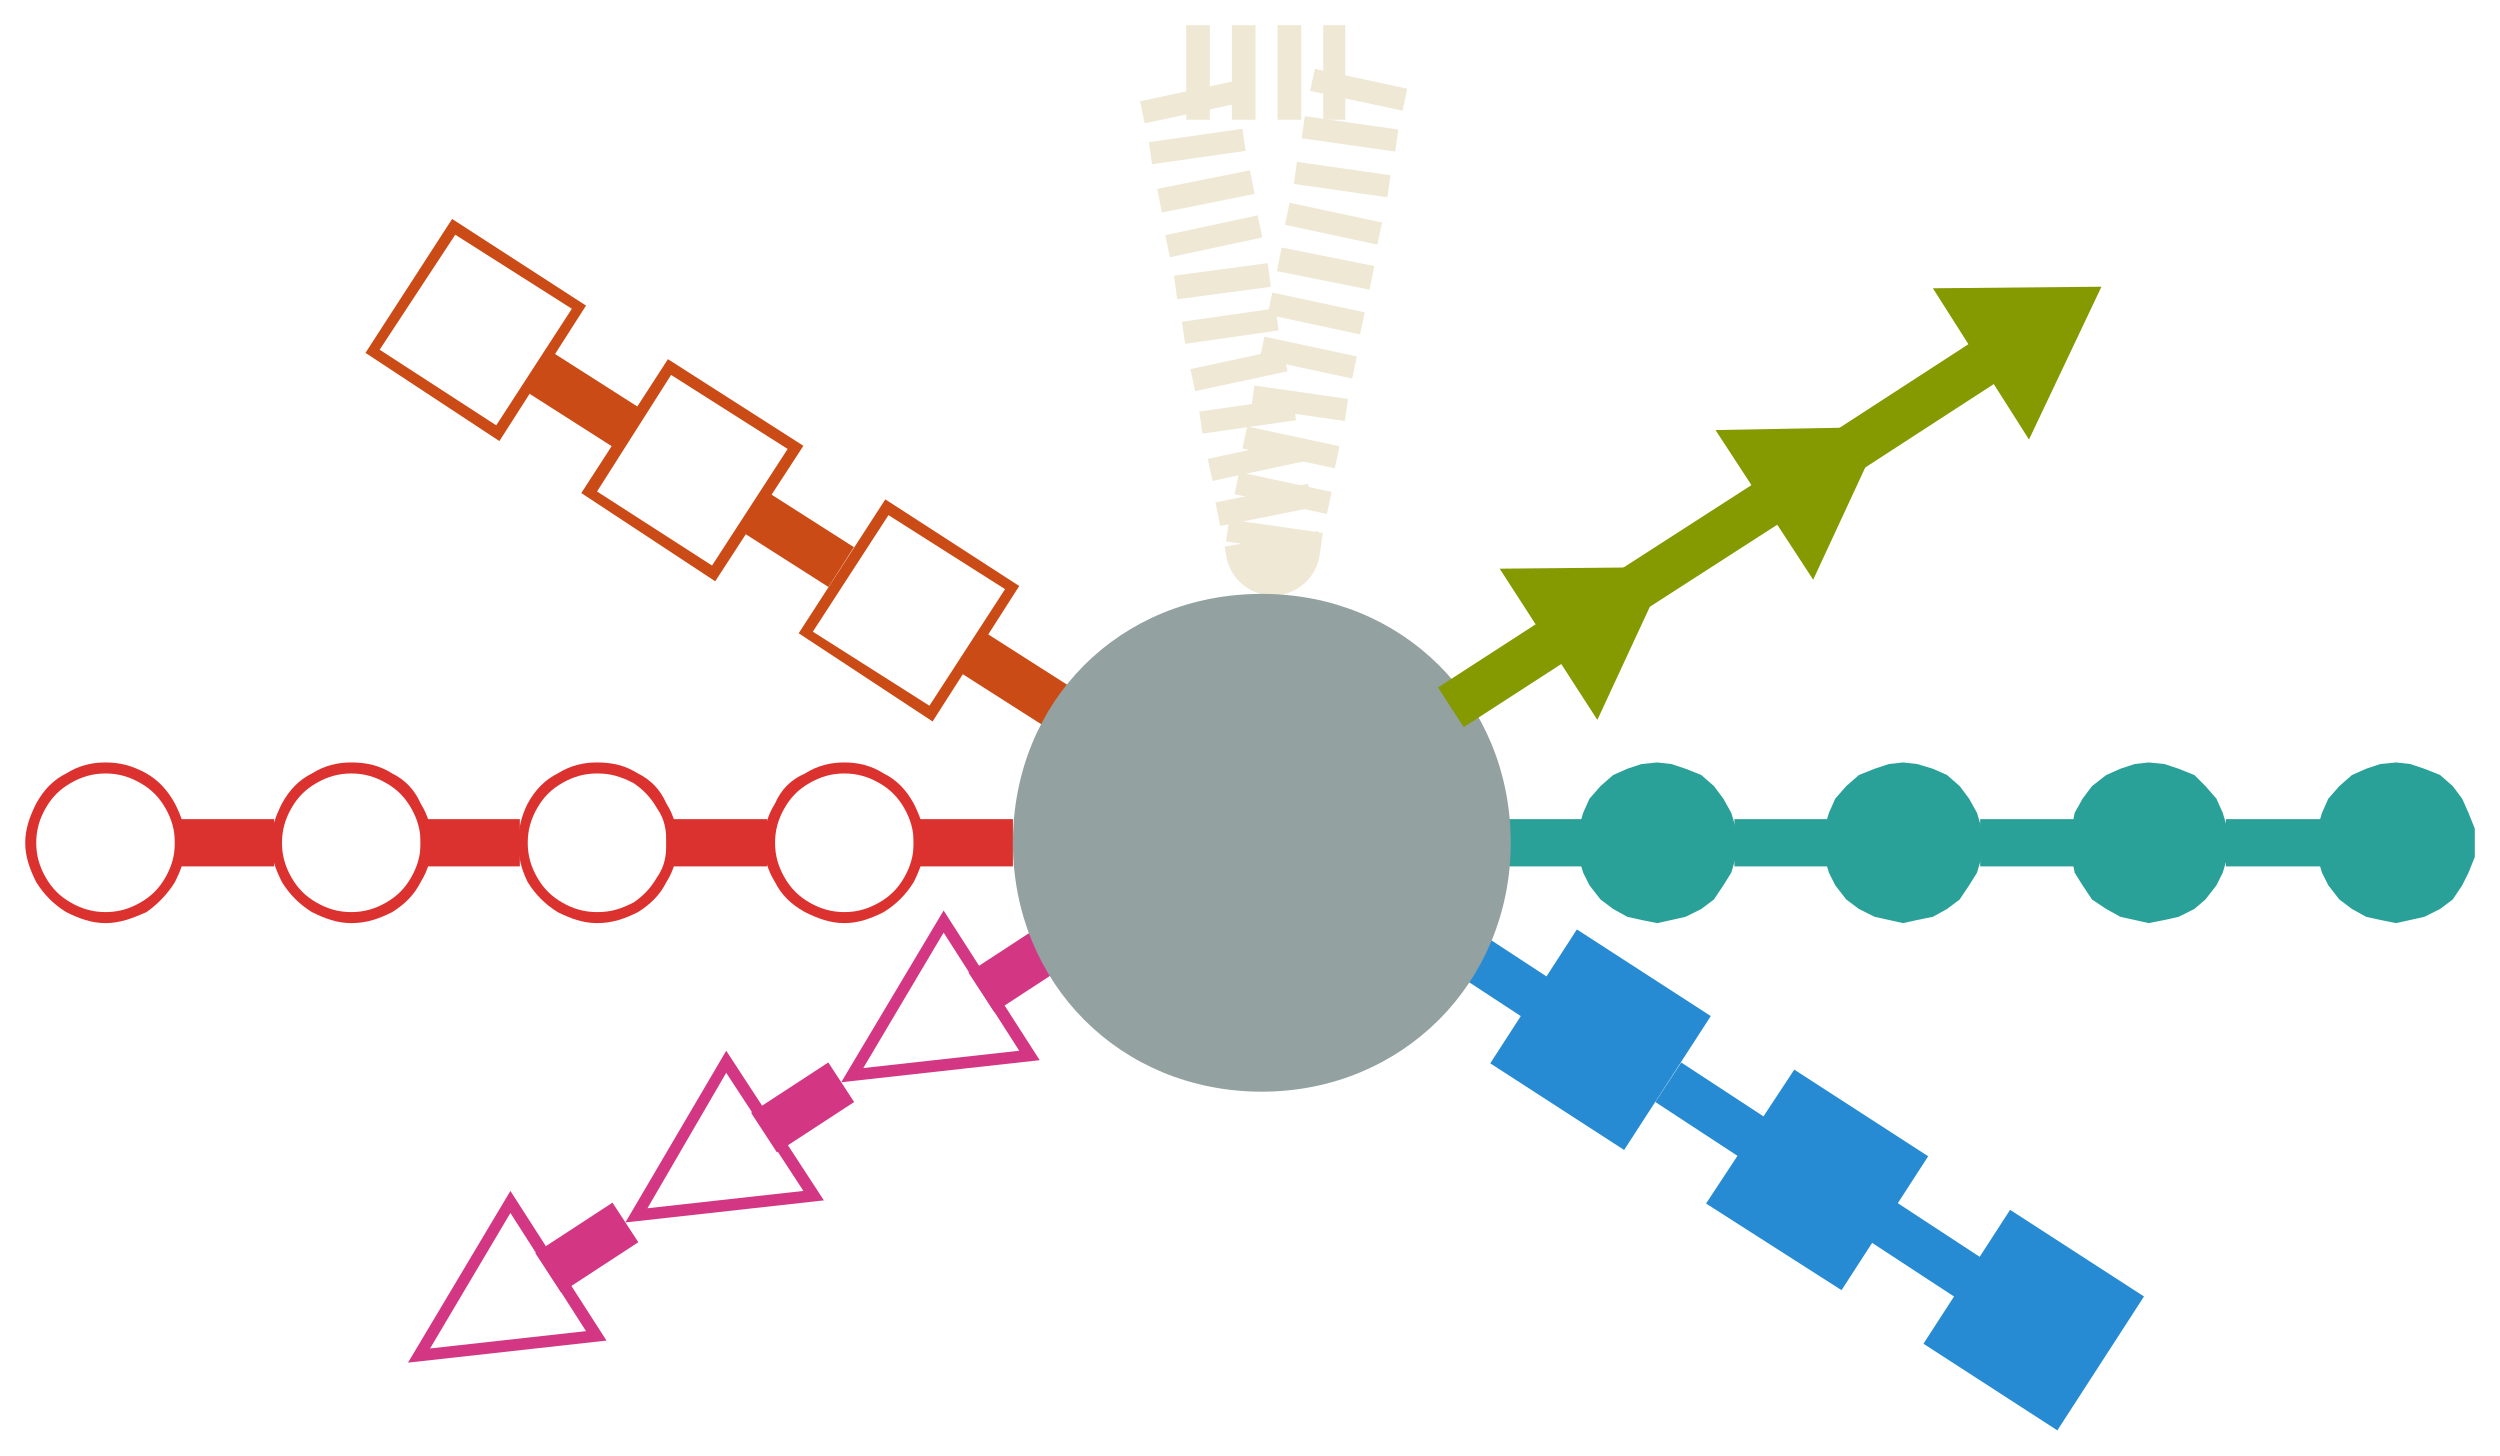 <?xml version="1.0" encoding="UTF-8" standalone="no"?>
<!-- Created with Inkscape (http://www.inkscape.org/) -->

<svg
   xmlns:dc="http://purl.org/dc/elements/1.1/"
   xmlns:cc="http://creativecommons.org/ns#"
   xmlns:rdf="http://www.w3.org/1999/02/22-rdf-syntax-ns#"
   xmlns:svg="http://www.w3.org/2000/svg"
   xmlns="http://www.w3.org/2000/svg"
   xmlns:sodipodi="http://sodipodi.sourceforge.net/DTD/sodipodi-0.dtd"
   xmlns:inkscape="http://www.inkscape.org/namespaces/inkscape"
   id="svg2"
   version="1.1"
   inkscape:version="0.91 r13725"
   xml:space="preserve"
   width="198.375"
   height="115.5"
   viewBox="0 0 198.375 115.5"
   sodipodi:docname="taxo.svg"><defs
     id="defs6"><clipPath
       clipPathUnits="userSpaceOnUse"
       id="clipPath16"><path
         d="m 0,0.1 595.2,0 0,841.8 L 0,841.9 0,0.1 Z"
         id="path18"
         inkscape:connector-curvature="0"
         style="clip-rule:evenodd" /></clipPath></defs><sodipodi:namedview
     pagecolor="#ffffff"
     bordercolor="#666666"
     borderopacity="1"
     objecttolerance="10"
     gridtolerance="10"
     guidetolerance="10"
     inkscape:pageopacity="0"
     inkscape:pageshadow="2"
     inkscape:window-width="1680"
     inkscape:window-height="987"
     id="namedview4"
     showgrid="false"
     fit-margin-top="2"
     fit-margin-left="2"
     fit-margin-right="2"
     fit-margin-bottom="2"
     inkscape:zoom="2.5368505"
     inkscape:cx="57.766786"
     inkscape:cy="-45.469278"
     inkscape:window-x="122"
     inkscape:window-y="30"
     inkscape:window-maximized="1"
     inkscape:current-layer="g14" /><g
     id="g10"
     inkscape:groupmode="layer"
     inkscape:label="taxonomy_multi"
     transform="matrix(1.25,0,0,-1.25,-258.077,843.995)"><g
       id="g12"><g
         id="g14"
         clip-path="url(#clipPath16)"><g
           transform="translate(60.462,310.496)"
           id="g5213"><g
             id="g864"><path
               inkscape:connector-curvature="0"
               id="path866"
               style="fill:none;stroke:#eee8d5;stroke-width:6;stroke-linecap:butt;stroke-linejoin:round;stroke-miterlimit:10;stroke-dasharray:none;stroke-opacity:1"
               d="m 226.7,330.5 0.1,-0.6 0.2,1.4" /></g><g
             id="g868"><path
               inkscape:connector-curvature="0"
               id="path870"
               style="fill:none;stroke:#eee8d5;stroke-width:6;stroke-linecap:butt;stroke-linejoin:round;stroke-miterlimit:10;stroke-dasharray:none;stroke-opacity:1"
               d="m 227.3,332.7 0.3,1.4" /></g><g
             id="g872"><path
               inkscape:connector-curvature="0"
               id="path874"
               style="fill:none;stroke:#eee8d5;stroke-width:6;stroke-linecap:butt;stroke-linejoin:round;stroke-miterlimit:10;stroke-dasharray:none;stroke-opacity:1"
               d="m 227.8,335.6 0.3,1.4" /></g><g
             id="g876"><path
               inkscape:connector-curvature="0"
               id="path878"
               style="fill:none;stroke:#eee8d5;stroke-width:6;stroke-linecap:butt;stroke-linejoin:round;stroke-miterlimit:10;stroke-dasharray:none;stroke-opacity:1"
               d="m 228.4,338.4 0.2,1.4" /></g><g
             id="g880"><path
               inkscape:connector-curvature="0"
               id="path882"
               style="fill:none;stroke:#eee8d5;stroke-width:6;stroke-linecap:butt;stroke-linejoin:round;stroke-miterlimit:10;stroke-dasharray:none;stroke-opacity:1"
               d="m 228.9,341.3 0.3,1.4" /></g><g
             id="g884"><path
               inkscape:connector-curvature="0"
               id="path886"
               style="fill:none;stroke:#eee8d5;stroke-width:6;stroke-linecap:butt;stroke-linejoin:round;stroke-miterlimit:10;stroke-dasharray:none;stroke-opacity:1"
               d="m 229.4,344.1 0.3,1.4" /></g><g
             id="g888"><path
               inkscape:connector-curvature="0"
               id="path890"
               style="fill:none;stroke:#eee8d5;stroke-width:6;stroke-linecap:butt;stroke-linejoin:round;stroke-miterlimit:10;stroke-dasharray:none;stroke-opacity:1"
               d="m 230,346.9 0.3,1.5" /></g><g
             id="g892"><path
               inkscape:connector-curvature="0"
               id="path894"
               style="fill:none;stroke:#eee8d5;stroke-width:6;stroke-linecap:butt;stroke-linejoin:round;stroke-miterlimit:10;stroke-dasharray:none;stroke-opacity:1"
               d="m 230.5,349.8 0.3,1.4" /></g><g
             id="g896"><path
               inkscape:connector-curvature="0"
               id="path898"
               style="fill:none;stroke:#eee8d5;stroke-width:6;stroke-linecap:butt;stroke-linejoin:round;stroke-miterlimit:10;stroke-dasharray:none;stroke-opacity:1"
               d="m 231.1,352.6 0.2,1.4" /></g><g
             id="g900"><path
               inkscape:connector-curvature="0"
               id="path902"
               style="fill:none;stroke:#eee8d5;stroke-width:6;stroke-linecap:butt;stroke-linejoin:round;stroke-miterlimit:10;stroke-dasharray:none;stroke-opacity:1"
               d="m 231.6,355.5 0.2,1.4" /></g><g
             id="g904"><path
               inkscape:connector-curvature="0"
               id="path906"
               style="fill:none;stroke:#eee8d5;stroke-width:6;stroke-linecap:butt;stroke-linejoin:round;stroke-miterlimit:10;stroke-dasharray:none;stroke-opacity:1"
               d="m 232.1,358.3 0.3,1.4" /></g><g
             id="g908"><path
               inkscape:connector-curvature="0"
               id="path910"
               style="fill:none;stroke:#eee8d5;stroke-width:6;stroke-linecap:butt;stroke-linejoin:round;stroke-miterlimit:10;stroke-dasharray:none;stroke-opacity:1"
               d="m 231.4,360.1 -1.4,0" /></g><g
             id="g912"><path
               inkscape:connector-curvature="0"
               id="path914"
               style="fill:none;stroke:#eee8d5;stroke-width:6;stroke-linecap:butt;stroke-linejoin:round;stroke-miterlimit:10;stroke-dasharray:none;stroke-opacity:1"
               d="m 228.6,360.1 -1.5,0" /></g><g
             id="g916"><path
               inkscape:connector-curvature="0"
               id="path918"
               style="fill:none;stroke:#eee8d5;stroke-width:6;stroke-linecap:butt;stroke-linejoin:round;stroke-miterlimit:10;stroke-dasharray:none;stroke-opacity:1"
               d="m 225.7,360.1 -1.5,0" /></g><g
             id="g920"><path
               inkscape:connector-curvature="0"
               id="path922"
               style="fill:none;stroke:#eee8d5;stroke-width:6;stroke-linecap:butt;stroke-linejoin:round;stroke-miterlimit:10;stroke-dasharray:none;stroke-opacity:1"
               d="m 222.8,360.1 -1.5,0" /></g><g
             id="g924"><path
               inkscape:connector-curvature="0"
               id="path926"
               style="fill:none;stroke:#eee8d5;stroke-width:6;stroke-linecap:butt;stroke-linejoin:round;stroke-miterlimit:10;stroke-dasharray:none;stroke-opacity:1"
               d="m 221.3,358.9 0.3,-1.4" /></g><g
             id="g928"><path
               inkscape:connector-curvature="0"
               id="path930"
               style="fill:none;stroke:#eee8d5;stroke-width:6;stroke-linecap:butt;stroke-linejoin:round;stroke-miterlimit:10;stroke-dasharray:none;stroke-opacity:1"
               d="m 221.9,356.1 0.2,-1.4" /></g><g
             id="g932"><path
               inkscape:connector-curvature="0"
               id="path934"
               style="fill:none;stroke:#eee8d5;stroke-width:6;stroke-linecap:butt;stroke-linejoin:round;stroke-miterlimit:10;stroke-dasharray:none;stroke-opacity:1"
               d="m 222.4,353.3 0.3,-1.5" /></g><g
             id="g936"><path
               inkscape:connector-curvature="0"
               id="path938"
               style="fill:none;stroke:#eee8d5;stroke-width:6;stroke-linecap:butt;stroke-linejoin:round;stroke-miterlimit:10;stroke-dasharray:none;stroke-opacity:1"
               d="m 222.9,350.4 0.3,-1.4" /></g><g
             id="g940"><path
               inkscape:connector-curvature="0"
               id="path942"
               style="fill:none;stroke:#eee8d5;stroke-width:6;stroke-linecap:butt;stroke-linejoin:round;stroke-miterlimit:10;stroke-dasharray:none;stroke-opacity:1"
               d="m 223.5,347.6 0.2,-1.5" /></g><g
             id="g944"><path
               inkscape:connector-curvature="0"
               id="path946"
               style="fill:none;stroke:#eee8d5;stroke-width:6;stroke-linecap:butt;stroke-linejoin:round;stroke-miterlimit:10;stroke-dasharray:none;stroke-opacity:1"
               d="m 224,344.7 0.2,-1.4" /></g><g
             id="g948"><path
               inkscape:connector-curvature="0"
               id="path950"
               style="fill:none;stroke:#eee8d5;stroke-width:6;stroke-linecap:butt;stroke-linejoin:round;stroke-miterlimit:10;stroke-dasharray:none;stroke-opacity:1"
               d="m 224.5,341.9 0.3,-1.4" /></g><g
             id="g952"><path
               inkscape:connector-curvature="0"
               id="path954"
               style="fill:none;stroke:#eee8d5;stroke-width:6;stroke-linecap:butt;stroke-linejoin:round;stroke-miterlimit:10;stroke-dasharray:none;stroke-opacity:1"
               d="m 225.1,339 0.2,-1.4" /></g><g
             id="g956"><path
               inkscape:connector-curvature="0"
               id="path958"
               style="fill:none;stroke:#eee8d5;stroke-width:6;stroke-linecap:butt;stroke-linejoin:round;stroke-miterlimit:10;stroke-dasharray:none;stroke-opacity:1"
               d="m 225.6,336.2 0.3,-1.4" /></g><g
             id="g960"><path
               inkscape:connector-curvature="0"
               id="path962"
               style="fill:none;stroke:#eee8d5;stroke-width:6;stroke-linecap:butt;stroke-linejoin:round;stroke-miterlimit:10;stroke-dasharray:none;stroke-opacity:1"
               d="m 226.1,333.4 0.3,-1.5" /></g><g
             id="g964"><path
               inkscape:connector-curvature="0"
               id="path966"
               style="fill:none;stroke:#d33682;stroke-width:3;stroke-linecap:butt;stroke-linejoin:round;stroke-miterlimit:10;stroke-dasharray:none;stroke-opacity:1"
               d="m 213.2,304.9 -4.9,-3.2" /></g><path
             inkscape:connector-curvature="0"
             id="path968"
             style="fill:#d33682;fill-opacity:1;fill-rule:evenodd;stroke:none"
             d="m 199.4,296 6.5,10.9 6.1,-9.5 -12.6,-1.4 z m 1.4,0.9 9.9,1.1 -4.8,7.5 -5.1,-8.6 z" /><g
             id="g970"><path
               inkscape:connector-curvature="0"
               id="path972"
               style="fill:none;stroke:#d33682;stroke-width:3;stroke-linecap:butt;stroke-linejoin:round;stroke-miterlimit:10;stroke-dasharray:none;stroke-opacity:1"
               d="m 199.4,296 -4.9,-3.2" /></g><path
             inkscape:connector-curvature="0"
             id="path974"
             style="fill:#d33682;fill-opacity:1;fill-rule:evenodd;stroke:none"
             d="m 185.7,287.1 6.4,10.9 6.2,-9.5 -12.6,-1.4 z m 1.4,0.9 9.9,1.1 -4.9,7.5 -5,-8.6 z" /><g
             id="g976"><path
               inkscape:connector-curvature="0"
               id="path978"
               style="fill:none;stroke:#d33682;stroke-width:3;stroke-linecap:butt;stroke-linejoin:round;stroke-miterlimit:10;stroke-dasharray:none;stroke-opacity:1"
               d="m 185.7,287.1 -4.9,-3.2" /></g><path
             inkscape:connector-curvature="0"
             id="path980"
             style="fill:#d33682;fill-opacity:1;fill-rule:evenodd;stroke:none"
             d="m 171.9,278.2 6.5,10.9 6.1,-9.5 -12.6,-1.4 z m 1.4,0.9 9.9,1.1 -4.8,7.5 -5.1,-8.6 z" /><g
             id="g982"><path
               inkscape:connector-curvature="0"
               id="path984"
               style="fill:none;stroke:#dc322f;stroke-width:3;stroke-linecap:butt;stroke-linejoin:round;stroke-miterlimit:10;stroke-dasharray:none;stroke-opacity:1"
               d="m 210.3,311.2 -6.3,0" /></g><path
             inkscape:connector-curvature="0"
             id="path986"
             style="fill:#dc322f;fill-opacity:1;fill-rule:evenodd;stroke:none"
             d="m 204.7,311.2 c 0,-0.9 -0.3,-1.7 -0.7,-2.5 -0.5,-0.8 -1.1,-1.4 -1.9,-1.9 -0.8,-0.4 -1.6,-0.7 -2.5,-0.7 -0.9,0 -1.7,0.3 -2.5,0.7 -0.9,0.5 -1.5,1.1 -1.9,1.9 -0.5,0.8 -0.7,1.6 -0.7,2.5 0,0.9 0.2,1.7 0.7,2.5 0.4,0.9 1,1.5 1.9,1.9 0.8,0.5 1.6,0.7 2.5,0.7 0.9,0 1.7,-0.2 2.5,-0.7 0.8,-0.4 1.4,-1 1.9,-1.9 0.4,-0.8 0.7,-1.6 0.7,-2.5 z m -0.7,0 c 0,-0.8 -0.2,-1.5 -0.6,-2.2 -0.4,-0.7 -0.9,-1.2 -1.6,-1.6 -0.7,-0.4 -1.4,-0.6 -2.2,-0.6 -0.8,0 -1.5,0.2 -2.2,0.6 -0.7,0.4 -1.2,0.9 -1.6,1.6 -0.4,0.7 -0.6,1.4 -0.6,2.2 0,0.8 0.2,1.5 0.6,2.2 0.4,0.7 0.9,1.2 1.6,1.6 0.7,0.4 1.4,0.6 2.2,0.6 0.8,0 1.5,-0.2 2.2,-0.6 0.7,-0.4 1.2,-0.9 1.6,-1.6 0.4,-0.7 0.6,-1.4 0.6,-2.2 z" /><g
             id="g988"><path
               inkscape:connector-curvature="0"
               id="path990"
               style="fill:none;stroke:#dc322f;stroke-width:3;stroke-linecap:butt;stroke-linejoin:round;stroke-miterlimit:10;stroke-dasharray:none;stroke-opacity:1"
               d="m 194.7,311.2 -6.4,0" /></g><path
             inkscape:connector-curvature="0"
             id="path992"
             style="fill:#dc322f;fill-opacity:1;fill-rule:evenodd;stroke:none"
             d="m 189,311.2 c 0,-0.9 -0.2,-1.7 -0.7,-2.5 -0.4,-0.8 -1,-1.4 -1.8,-1.9 -0.8,-0.4 -1.6,-0.7 -2.6,-0.7 -0.9,0 -1.7,0.3 -2.5,0.7 -0.8,0.5 -1.4,1.1 -1.9,1.9 -0.4,0.8 -0.6,1.6 -0.6,2.5 0,0.9 0.2,1.7 0.6,2.5 0.5,0.9 1.1,1.5 1.9,1.9 0.8,0.5 1.6,0.7 2.5,0.7 1,0 1.8,-0.2 2.6,-0.7 0.8,-0.4 1.4,-1 1.8,-1.9 0.5,-0.8 0.7,-1.6 0.7,-2.5 z m -0.7,0 c 0,-0.8 -0.1,-1.5 -0.6,-2.2 -0.4,-0.7 -0.9,-1.2 -1.5,-1.6 -0.8,-0.4 -1.4,-0.6 -2.3,-0.6 -0.8,0 -1.5,0.2 -2.2,0.6 -0.7,0.4 -1.2,0.9 -1.6,1.6 -0.4,0.7 -0.6,1.4 -0.6,2.2 0,0.8 0.2,1.5 0.6,2.2 0.4,0.7 0.9,1.2 1.6,1.6 0.7,0.4 1.4,0.6 2.2,0.6 0.9,0 1.5,-0.2 2.3,-0.6 0.6,-0.4 1.1,-0.9 1.5,-1.6 0.5,-0.7 0.6,-1.4 0.6,-2.2 z" /><g
             id="g994"><path
               inkscape:connector-curvature="0"
               id="path996"
               style="fill:none;stroke:#dc322f;stroke-width:3;stroke-linecap:butt;stroke-linejoin:round;stroke-miterlimit:10;stroke-dasharray:none;stroke-opacity:1"
               d="m 179,311.2 -6.3,0" /></g><path
             inkscape:connector-curvature="0"
             id="path998"
             style="fill:#dc322f;fill-opacity:1;fill-rule:evenodd;stroke:none"
             d="m 173.4,311.2 c 0,-0.9 -0.2,-1.7 -0.7,-2.5 -0.4,-0.8 -1,-1.4 -1.8,-1.9 -0.8,-0.4 -1.6,-0.7 -2.6,-0.7 -0.9,0 -1.7,0.3 -2.5,0.7 -0.8,0.5 -1.4,1.1 -1.9,1.9 -0.4,0.8 -0.7,1.6 -0.7,2.5 0,0.9 0.3,1.7 0.7,2.5 0.5,0.9 1.1,1.5 1.9,1.9 0.8,0.5 1.6,0.7 2.5,0.7 1,0 1.8,-0.2 2.6,-0.7 0.8,-0.4 1.4,-1 1.8,-1.9 0.5,-0.8 0.7,-1.6 0.7,-2.5 z m -0.7,0 c 0,-0.8 -0.2,-1.5 -0.6,-2.2 -0.4,-0.7 -0.9,-1.2 -1.6,-1.6 -0.7,-0.4 -1.4,-0.6 -2.2,-0.6 -0.8,0 -1.5,0.2 -2.2,0.6 -0.7,0.4 -1.2,0.9 -1.6,1.6 -0.4,0.7 -0.6,1.4 -0.6,2.2 0,0.8 0.2,1.5 0.6,2.2 0.4,0.7 0.9,1.2 1.6,1.6 0.7,0.4 1.4,0.6 2.2,0.6 0.8,0 1.5,-0.2 2.2,-0.6 0.7,-0.4 1.2,-0.9 1.6,-1.6 0.4,-0.7 0.6,-1.4 0.6,-2.2 z" /><g
             id="g1000"><path
               inkscape:connector-curvature="0"
               id="path1002"
               style="fill:none;stroke:#dc322f;stroke-width:3;stroke-linecap:butt;stroke-linejoin:round;stroke-miterlimit:10;stroke-dasharray:none;stroke-opacity:1"
               d="m 163.4,311.2 -6.3,0" /></g><path
             inkscape:connector-curvature="0"
             id="path1004"
             style="fill:#dc322f;fill-opacity:1;fill-rule:evenodd;stroke:none"
             d="m 157.8,311.2 c 0,-0.9 -0.3,-1.7 -0.7,-2.5 -0.5,-0.8 -1.1,-1.4 -1.8,-1.9 -0.9,-0.4 -1.7,-0.7 -2.6,-0.7 -0.9,0 -1.7,0.3 -2.5,0.7 -0.8,0.5 -1.4,1.1 -1.9,1.9 -0.4,0.8 -0.7,1.6 -0.7,2.5 0,0.9 0.3,1.7 0.7,2.5 0.5,0.9 1.1,1.5 1.9,1.9 0.8,0.5 1.6,0.7 2.5,0.7 0.9,0 1.7,-0.2 2.6,-0.7 0.7,-0.4 1.3,-1 1.8,-1.9 0.4,-0.8 0.7,-1.6 0.7,-2.5 z m -0.7,0 c 0,-0.8 -0.2,-1.5 -0.6,-2.2 -0.4,-0.7 -0.9,-1.2 -1.6,-1.6 -0.7,-0.4 -1.4,-0.6 -2.2,-0.6 -0.8,0 -1.5,0.2 -2.2,0.6 -0.7,0.4 -1.2,0.9 -1.6,1.6 -0.4,0.7 -0.6,1.4 -0.6,2.2 0,0.8 0.2,1.5 0.6,2.2 0.4,0.7 0.9,1.2 1.6,1.6 0.7,0.4 1.4,0.6 2.2,0.6 0.8,0 1.5,-0.2 2.2,-0.6 0.7,-0.4 1.2,-0.9 1.6,-1.6 0.4,-0.7 0.6,-1.4 0.6,-2.2 z" /><g
             id="g1006"><path
               inkscape:connector-curvature="0"
               id="path1008"
               style="fill:none;stroke:#2aa198;stroke-width:3;stroke-linecap:butt;stroke-linejoin:round;stroke-miterlimit:10;stroke-dasharray:none;stroke-opacity:1"
               d="m 240.5,311.2 6.3,0" /></g><path
             inkscape:connector-curvature="0"
             id="path1010"
             style="fill:#2aa198;fill-opacity:1;fill-rule:evenodd;stroke:none"
             d="m 246.2,312.1 0.3,1 0.4,0.9 0.7,0.8 0.8,0.7 0.9,0.4 0.9,0.3 1,0.1 0.9,-0.1 0.9,-0.3 1,-0.4 0.8,-0.7 0.6,-0.8 0.5,-0.9 0.3,-1 0.1,-0.9 -0.1,-0.9 -0.3,-1 -0.5,-0.8 -0.6,-0.9 -0.8,-0.6 -1,-0.5 -0.9,-0.2 -0.9,-0.2 -1,0.2 -0.9,0.2 -0.9,0.5 -0.8,0.6 -0.7,0.9 -0.4,0.8 -0.3,1 -0.1,0.9 0.1,0.9 z" /><g
             id="g1012"><path
               inkscape:connector-curvature="0"
               id="path1014"
               style="fill:none;stroke:#2aa198;stroke-width:3;stroke-linecap:butt;stroke-linejoin:round;stroke-miterlimit:10;stroke-dasharray:none;stroke-opacity:1"
               d="m 256.1,311.2 6.3,0" /></g><path
             inkscape:connector-curvature="0"
             id="path1016"
             style="fill:#2aa198;fill-opacity:1;fill-rule:evenodd;stroke:none"
             d="m 261.8,312.1 0.3,1 0.4,0.9 0.7,0.8 0.8,0.7 1,0.4 0.9,0.3 0.9,0.1 0.9,-0.1 1,-0.3 0.9,-0.4 0.8,-0.7 0.6,-0.8 0.5,-0.9 0.3,-1 0.1,-0.9 -0.1,-0.9 -0.3,-1 -0.5,-0.8 -0.6,-0.9 -0.8,-0.6 -0.9,-0.5 -1,-0.2 -0.9,-0.2 -0.9,0.2 -0.9,0.2 -1,0.5 -0.8,0.6 -0.7,0.9 -0.4,0.8 -0.3,1 -0.1,0.9 0.1,0.9 z" /><g
             id="g1018"><path
               inkscape:connector-curvature="0"
               id="path1020"
               style="fill:none;stroke:#2aa198;stroke-width:3;stroke-linecap:butt;stroke-linejoin:round;stroke-miterlimit:10;stroke-dasharray:none;stroke-opacity:1"
               d="m 271.7,311.2 6.4,0" /></g><path
             inkscape:connector-curvature="0"
             id="path1022"
             style="fill:#2aa198;fill-opacity:1;fill-rule:evenodd;stroke:none"
             d="m 277.5,312.1 0.2,1 0.5,0.9 0.6,0.8 0.9,0.7 0.9,0.4 0.9,0.3 0.9,0.1 1,-0.1 0.9,-0.3 1,-0.4 0.7,-0.7 0.7,-0.8 0.4,-0.9 0.3,-1 0.1,-0.9 -0.1,-0.9 -0.3,-1 -0.4,-0.8 -0.7,-0.9 -0.7,-0.6 -1,-0.5 -0.9,-0.2 -1,-0.2 -0.9,0.2 -0.9,0.2 -0.9,0.5 -0.9,0.6 -0.6,0.9 -0.5,0.8 -0.2,1 -0.1,0.9 0.1,0.9 z" /><g
             id="g1024"><path
               inkscape:connector-curvature="0"
               id="path1026"
               style="fill:none;stroke:#2aa198;stroke-width:3;stroke-linecap:butt;stroke-linejoin:round;stroke-miterlimit:10;stroke-dasharray:none;stroke-opacity:1"
               d="m 287.3,311.2 6.4,0" /></g><path
             inkscape:connector-curvature="0"
             id="path1028"
             style="fill:#2aa198;fill-opacity:1;fill-rule:evenodd;stroke:none"
             d="m 293.1,312.1 0.3,1 0.4,0.9 0.7,0.8 0.8,0.7 0.9,0.4 0.9,0.3 1,0.1 0.9,-0.1 0.9,-0.3 1,-0.4 0.8,-0.7 0.6,-0.8 0.4,-0.9 0.4,-1 0,-0.9 0,-0.9 -0.4,-1 -0.4,-0.8 -0.6,-0.9 -0.8,-0.6 -1,-0.5 -0.9,-0.2 -0.9,-0.2 -1,0.2 -0.9,0.2 -0.9,0.5 -0.8,0.6 -0.7,0.9 -0.4,0.8 -0.3,1 -0.1,0.9 0.1,0.9 z" /><g
             id="g1030"><path
               inkscape:connector-curvature="0"
               id="path1032"
               style="fill:none;stroke:#cb4b16;stroke-width:3;stroke-linecap:butt;stroke-linejoin:round;stroke-miterlimit:10;stroke-dasharray:none;stroke-opacity:1"
               d="m 213.2,319.8 -5.8,3.7" /></g><path
             inkscape:connector-curvature="0"
             id="path1034"
             style="fill:#cb4b16;fill-opacity:1;fill-rule:evenodd;stroke:none"
             d="m 196.7,324.5 5.5,8.5 8.5,-5.5 -5.5,-8.6 -8.5,5.6 z m 0.9,0.1 4.8,7.4 7.4,-4.7 -4.8,-7.4 -7.4,4.7 z" /><g
             id="g1036"><path
               inkscape:connector-curvature="0"
               id="path1038"
               style="fill:none;stroke:#cb4b16;stroke-width:3;stroke-linecap:butt;stroke-linejoin:round;stroke-miterlimit:10;stroke-dasharray:none;stroke-opacity:1"
               d="m 199.4,328.7 -5.8,3.7" /></g><path
             inkscape:connector-curvature="0"
             id="path1040"
             style="fill:#cb4b16;fill-opacity:1;fill-rule:evenodd;stroke:none"
             d="m 182.9,333.4 5.5,8.5 8.6,-5.5 -5.6,-8.6 -8.5,5.6 z m 1,0.1 4.7,7.4 7.4,-4.7 -4.8,-7.4 -7.3,4.7 z" /><g
             id="g1042"><path
               inkscape:connector-curvature="0"
               id="path1044"
               style="fill:none;stroke:#cb4b16;stroke-width:3;stroke-linecap:butt;stroke-linejoin:round;stroke-miterlimit:10;stroke-dasharray:none;stroke-opacity:1"
               d="m 185.7,337.6 -5.8,3.7" /></g><path
             inkscape:connector-curvature="0"
             id="path1046"
             style="fill:#cb4b16;fill-opacity:1;fill-rule:evenodd;stroke:none"
             d="m 169.2,342.3 5.5,8.5 8.5,-5.5 -5.5,-8.6 -8.5,5.6 z m 0.9,0.2 4.8,7.3 7.4,-4.7 -4.8,-7.4 -7.4,4.8 z" /><g
             id="g1048"><path
               inkscape:connector-curvature="0"
               id="path1050"
               style="fill:none;stroke:#268bd2;stroke-width:3;stroke-linecap:butt;stroke-linejoin:round;stroke-miterlimit:10;stroke-dasharray:none;stroke-opacity:1"
               d="m 238.1,304.9 5.8,-3.8" /></g><path
             inkscape:connector-curvature="0"
             id="path1052"
             style="fill:#268bd2;fill-opacity:1;fill-rule:evenodd;stroke:none"
             d="m 254.6,300.2 -5.5,-8.5 -8.5,5.5 5.5,8.5 8.5,-5.5 z" /><g
             id="g1054"><path
               inkscape:connector-curvature="0"
               id="path1056"
               style="fill:none;stroke:#268bd2;stroke-width:3;stroke-linecap:butt;stroke-linejoin:round;stroke-miterlimit:10;stroke-dasharray:none;stroke-opacity:1"
               d="m 251.9,296 5.8,-3.8" /></g><path
             inkscape:connector-curvature="0"
             id="path1058"
             style="fill:#268bd2;fill-opacity:1;fill-rule:evenodd;stroke:none"
             d="m 268.4,291.3 -5.5,-8.5 -8.6,5.5 5.6,8.5 8.5,-5.5 z" /><g
             id="g1060"><path
               inkscape:connector-curvature="0"
               id="path1062"
               style="fill:none;stroke:#268bd2;stroke-width:3;stroke-linecap:butt;stroke-linejoin:round;stroke-miterlimit:10;stroke-dasharray:none;stroke-opacity:1"
               d="m 265.6,287.1 5.8,-3.8" /></g><path
             inkscape:connector-curvature="0"
             id="path1064"
             style="fill:#268bd2;fill-opacity:1;fill-rule:evenodd;stroke:none"
             d="m 282.1,282.4 -5.5,-8.5 -8.5,5.5 5.5,8.5 8.5,-5.5 z" /><path
             inkscape:connector-curvature="0"
             id="path1066"
             style="fill:#93a1a1;fill-opacity:1;fill-rule:evenodd;stroke:none"
             d="m 226.1,327 c 8.9,0 15.8,-6.8 15.8,-15.8 0,-8.9 -6.9,-15.8 -15.8,-15.8 -9,0 -15.8,6.9 -15.8,15.8 0,9 6.8,15.8 15.8,15.8 z m -15.8,0 0,0 z m 31.6,-31.6 0,0 z" /><g
             id="g1068"><path
               inkscape:connector-curvature="0"
               id="path1070"
               style="fill:none;stroke:#859900;stroke-width:3;stroke-linecap:butt;stroke-linejoin:round;stroke-miterlimit:10;stroke-dasharray:none;stroke-opacity:1"
               d="m 238.1,319.8 6.8,4.4" /></g><path
             inkscape:connector-curvature="0"
             id="path1072"
             style="fill:#859900;fill-opacity:1;fill-rule:evenodd;stroke:none"
             d="m 251.9,328.7 -10.7,-0.1 6.2,-9.6 4.5,9.7 z" /><g
             id="g1074"><path
               inkscape:connector-curvature="0"
               id="path1076"
               style="fill:none;stroke:#859900;stroke-width:3;stroke-linecap:butt;stroke-linejoin:round;stroke-miterlimit:10;stroke-dasharray:none;stroke-opacity:1"
               d="m 246.9,325.5 11.8,7.6" /></g><path
             inkscape:connector-curvature="0"
             id="path1078"
             style="fill:#859900;fill-opacity:1;fill-rule:evenodd;stroke:none"
             d="m 265.6,337.6 -10.7,-0.2 6.2,-9.5 4.5,9.7 z" /><g
             id="g1080"><path
               inkscape:connector-curvature="0"
               id="path1082"
               style="fill:none;stroke:#859900;stroke-width:3;stroke-linecap:butt;stroke-linejoin:round;stroke-miterlimit:10;stroke-dasharray:none;stroke-opacity:1"
               d="m 259.3,333.5 13.1,8.5" /></g><path
             inkscape:connector-curvature="0"
             id="path1084"
             style="fill:#859900;fill-opacity:1;fill-rule:evenodd;stroke:none"
             d="m 279.4,346.5 -10.7,-0.1 6.1,-9.6 4.6,9.7 z" /></g></g></g></g></svg>